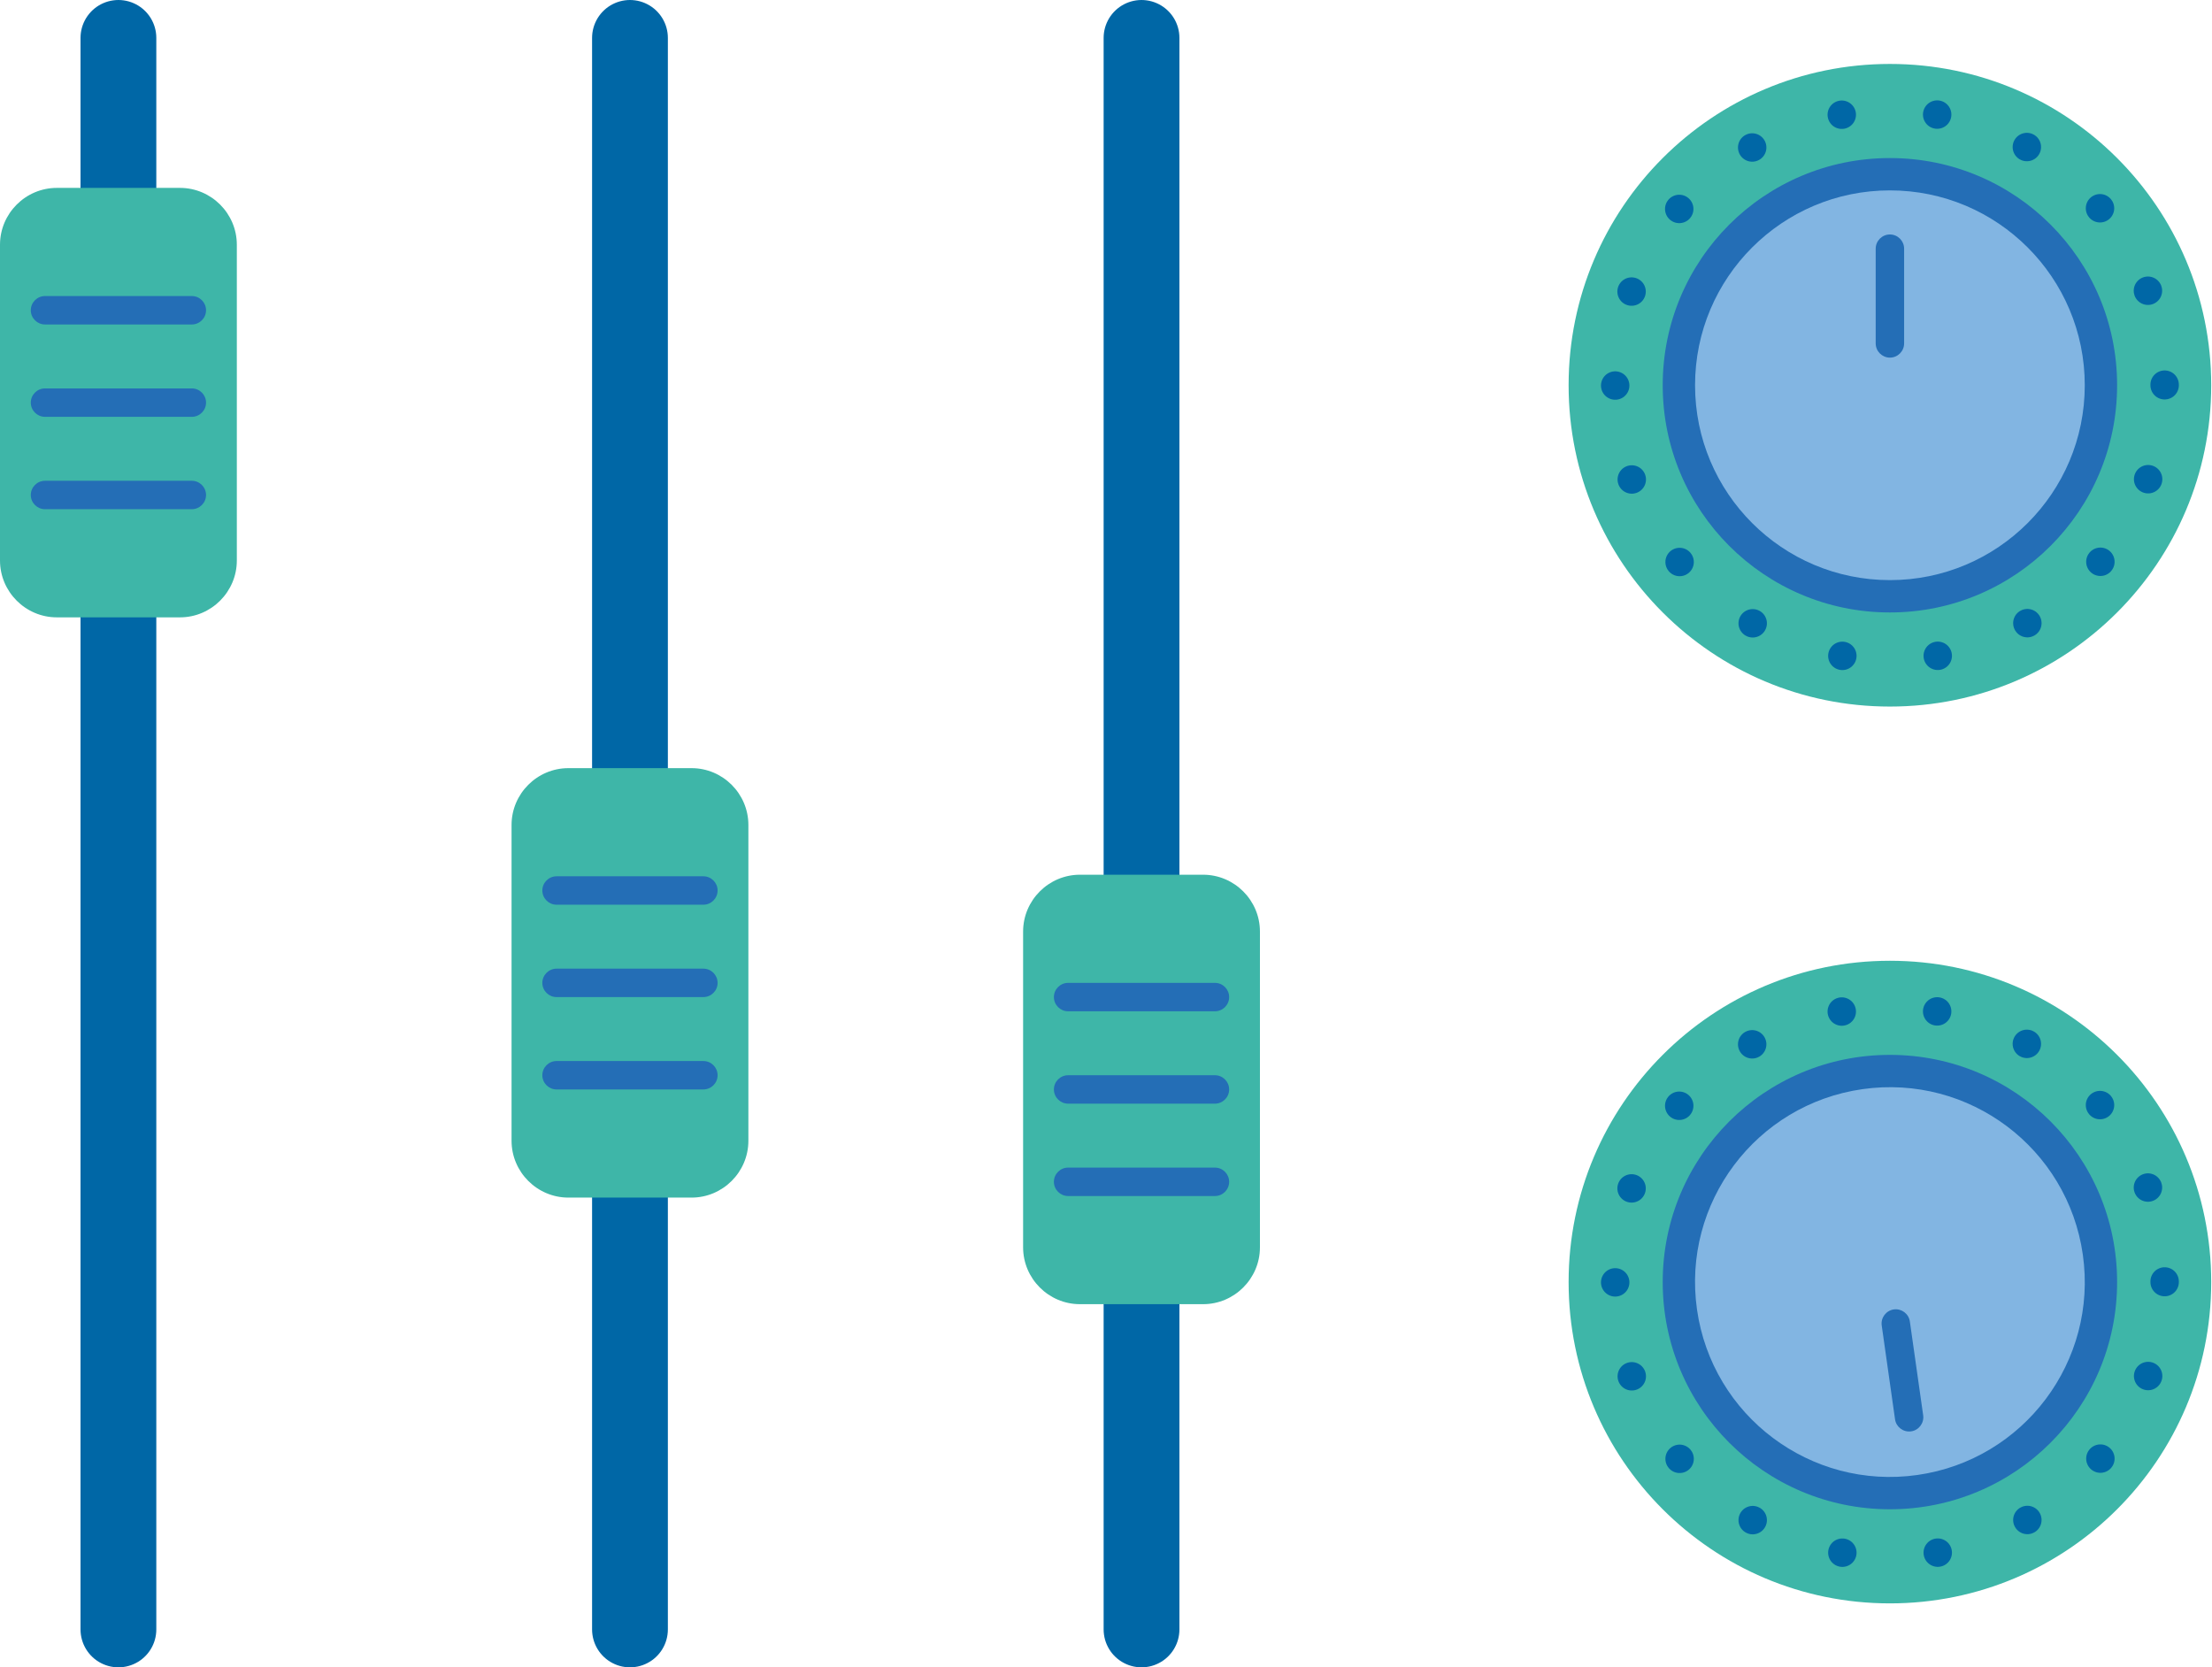 <?xml version="1.0" encoding="UTF-8"?>
<svg width="467px" height="352px" viewBox="0 0 467 352" version="1.1" xmlns="http://www.w3.org/2000/svg" xmlns:xlink="http://www.w3.org/1999/xlink">
    <!-- Generator: Sketch 43.2 (39069) - http://www.bohemiancoding.com/sketch -->
    <title>dials</title>
    <desc>Created with Sketch.</desc>
    <defs></defs>
    <g id="Page-1" stroke="none" stroke-width="1" fill="none" fill-rule="evenodd">
        <g id="dials" transform="translate(0, 8)">
            <path d="M25,0 L25,336" id="Stroke-1" stroke="#0067A6" stroke-width="16" stroke-linecap="round"></path>
            <path d="M133,0 L133,336" id="Stroke-3" stroke="#0067A6" stroke-width="16" stroke-linecap="round"></path>
            <path d="M241,0 L241,336" id="Stroke-5" stroke="#0067A6" stroke-width="16" stroke-linecap="round"></path>
            <path d="M38,122.333 L12,122.333 C5.4,122.333 0,116.934 0,110.333 L0,43.667 C0,37.066 5.4,31.667 12,31.667 L38,31.667 C44.6,31.667 50,37.066 50,43.667 L50,110.333 C50,116.934 44.6,122.333 38,122.333" id="Fill-7" fill="#3EB6A8"></path>
            <path d="M40.5,60.5 L9.5,60.5 C7.85,60.5 6.5,59.15 6.5,57.5 C6.5,55.85 7.85,54.5 9.5,54.5 L40.5,54.5 C42.15,54.5 43.5,55.85 43.5,57.5 C43.5,59.15 42.15,60.5 40.5,60.5" id="Fill-9" fill="#246EB6"></path>
            <path d="M40.5,80 L9.5,80 C7.85,80 6.5,78.65 6.5,77 C6.5,75.35 7.85,74 9.5,74 L40.5,74 C42.15,74 43.5,75.35 43.5,77 C43.5,78.65 42.15,80 40.5,80" id="Fill-11" fill="#246EB6"></path>
            <path d="M40.5,99.5 L9.5,99.5 C7.85,99.5 6.5,98.15 6.5,96.5 C6.5,94.85 7.85,93.5 9.5,93.5 L40.5,93.5 C42.15,93.5 43.5,94.85 43.5,96.5 C43.5,98.15 42.15,99.5 40.5,99.5" id="Fill-13" fill="#246EB6"></path>
            <path d="M146,244.833 L120,244.833 C113.4,244.833 108,239.434 108,232.833 L108,166.167 C108,159.566 113.4,154.167 120,154.167 L146,154.167 C152.6,154.167 158,159.566 158,166.167 L158,232.833 C158,239.434 152.6,244.833 146,244.833" id="Fill-15" fill="#3EB6A8"></path>
            <path d="M148.5,183 L117.5,183 C115.85,183 114.5,181.65 114.5,180 C114.5,178.35 115.85,177 117.5,177 L148.5,177 C150.15,177 151.5,178.35 151.5,180 C151.5,181.65 150.15,183 148.5,183" id="Fill-17" fill="#246EB6"></path>
            <path d="M148.5,202.5 L117.5,202.5 C115.85,202.5 114.5,201.15 114.5,199.5 C114.5,197.85 115.85,196.5 117.5,196.5 L148.5,196.5 C150.15,196.5 151.5,197.85 151.5,199.5 C151.5,201.15 150.15,202.5 148.5,202.5" id="Fill-19" fill="#246EB6"></path>
            <path d="M148.5,222 L117.5,222 C115.85,222 114.5,220.65 114.5,219 C114.5,217.35 115.85,216 117.5,216 L148.5,216 C150.15,216 151.5,217.35 151.5,219 C151.5,220.65 150.15,222 148.5,222" id="Fill-21" fill="#246EB6"></path>
            <path d="M254,267.333 L228,267.333 C221.4,267.333 216,261.934 216,255.333 L216,188.667 C216,182.066 221.4,176.667 228,176.667 L254,176.667 C260.6,176.667 266,182.066 266,188.667 L266,255.333 C266,261.934 260.6,267.333 254,267.333" id="Fill-23" fill="#3EB6A8"></path>
            <path d="M256.5,205.5 L225.5,205.5 C223.85,205.5 222.5,204.15 222.5,202.5 C222.5,200.85 223.85,199.5 225.5,199.5 L256.5,199.5 C258.15,199.5 259.5,200.85 259.5,202.5 C259.5,204.15 258.15,205.5 256.5,205.5" id="Fill-25" fill="#246EB6"></path>
            <path d="M256.5,225 L225.5,225 C223.85,225 222.5,223.65 222.5,222 C222.5,220.35 223.85,219 225.5,219 L256.5,219 C258.15,219 259.5,220.35 259.5,222 C259.5,223.65 258.15,225 256.5,225" id="Fill-27" fill="#246EB6"></path>
            <path d="M256.5,244.5 L225.5,244.5 C223.85,244.5 222.5,243.15 222.5,241.5 C222.5,239.85 223.85,238.5 225.5,238.5 L256.5,238.5 C258.15,238.5 259.5,239.85 259.5,241.5 C259.5,243.15 258.15,244.5 256.5,244.5" id="Fill-29" fill="#246EB6"></path>
            <path d="M466.833,73.333 C466.833,110.797 436.463,141.167 399,141.167 C361.537,141.167 331.167,110.797 331.167,73.333 C331.167,35.87 361.537,5.5 399,5.5 C436.463,5.5 466.833,35.87 466.833,73.333" id="Fill-31" fill="#3EB6A8"></path>
            <path d="M446.966,73.333 C446.966,99.824 425.49,121.299 399,121.299 C372.51,121.299 351.034,99.824 351.034,73.333 C351.034,46.843 372.51,25.368 399,25.368 C425.49,25.368 446.966,46.843 446.966,73.333" id="Fill-33" fill="#246EB6"></path>
            <path d="M440.139,73.333 C440.139,96.054 421.721,114.472 399,114.472 C376.28,114.472 357.862,96.054 357.862,73.333 C357.862,50.613 376.28,32.194 399,32.194 C421.721,32.194 440.139,50.613 440.139,73.333" id="Fill-35" fill="#82B5E2"></path>
            <path d="M457,73.333 C457,105.366 431.032,131.333 399,131.333 C366.968,131.333 341,105.366 341,73.333 C341,41.301 366.968,15.333 399,15.333 C431.032,15.333 457,41.301 457,73.333 Z" id="Stroke-37" stroke="#0067A6" stroke-width="6" stroke-linecap="round" stroke-dasharray="0,20.241"></path>
            <path d="M396,64.5 L396,44.5 C396,42.85 397.35,41.5 399,41.5 C400.65,41.5 402,42.85 402,44.5 L402,64.5 C402,66.15 400.65,67.5 399,67.5 C397.35,67.5 396,66.15 396,64.5" id="Fill-39" fill="#246EB6"></path>
            <path d="M466.833,262.667 C466.833,300.13 436.463,330.5 399,330.5 C361.537,330.5 331.167,300.13 331.167,262.667 C331.167,225.203 361.537,194.833 399,194.833 C436.463,194.833 466.833,225.203 466.833,262.667" id="Fill-41" fill="#3EB6A8"></path>
            <path d="M446.966,262.667 C446.966,289.157 425.49,310.632 399,310.632 C372.51,310.632 351.034,289.157 351.034,262.667 C351.034,236.176 372.51,214.701 399,214.701 C425.49,214.701 446.966,236.176 446.966,262.667" id="Fill-43" fill="#246EB6"></path>
            <path d="M358.269,268.447 C355.077,245.953 370.724,225.129 393.219,221.936 C415.714,218.743 436.538,234.39 439.731,256.885 C442.923,279.381 427.276,300.204 404.781,303.397 C382.286,306.59 361.462,290.942 358.269,268.447" id="Fill-45" fill="#82B5E2"></path>
            <path d="M457,262.667 C457,294.699 431.032,320.667 399,320.667 C366.968,320.667 341,294.699 341,262.667 C341,230.634 366.968,204.667 399,204.667 C431.032,204.667 457,230.634 457,262.667 Z" id="Stroke-47" stroke="#0067A6" stroke-width="6" stroke-linecap="round" stroke-dasharray="0,20.241"></path>
            <path d="M403.212,270.991 L406.023,290.792 C406.254,292.426 405.108,293.952 403.474,294.184 C401.84,294.416 400.314,293.269 400.082,291.636 L397.272,271.834 C397.039,270.2 398.187,268.674 399.819,268.442 C401.453,268.21 402.98,269.357 403.212,270.991" id="Fill-49" fill="#246EB6"></path>
        </g>
    </g>
</svg>